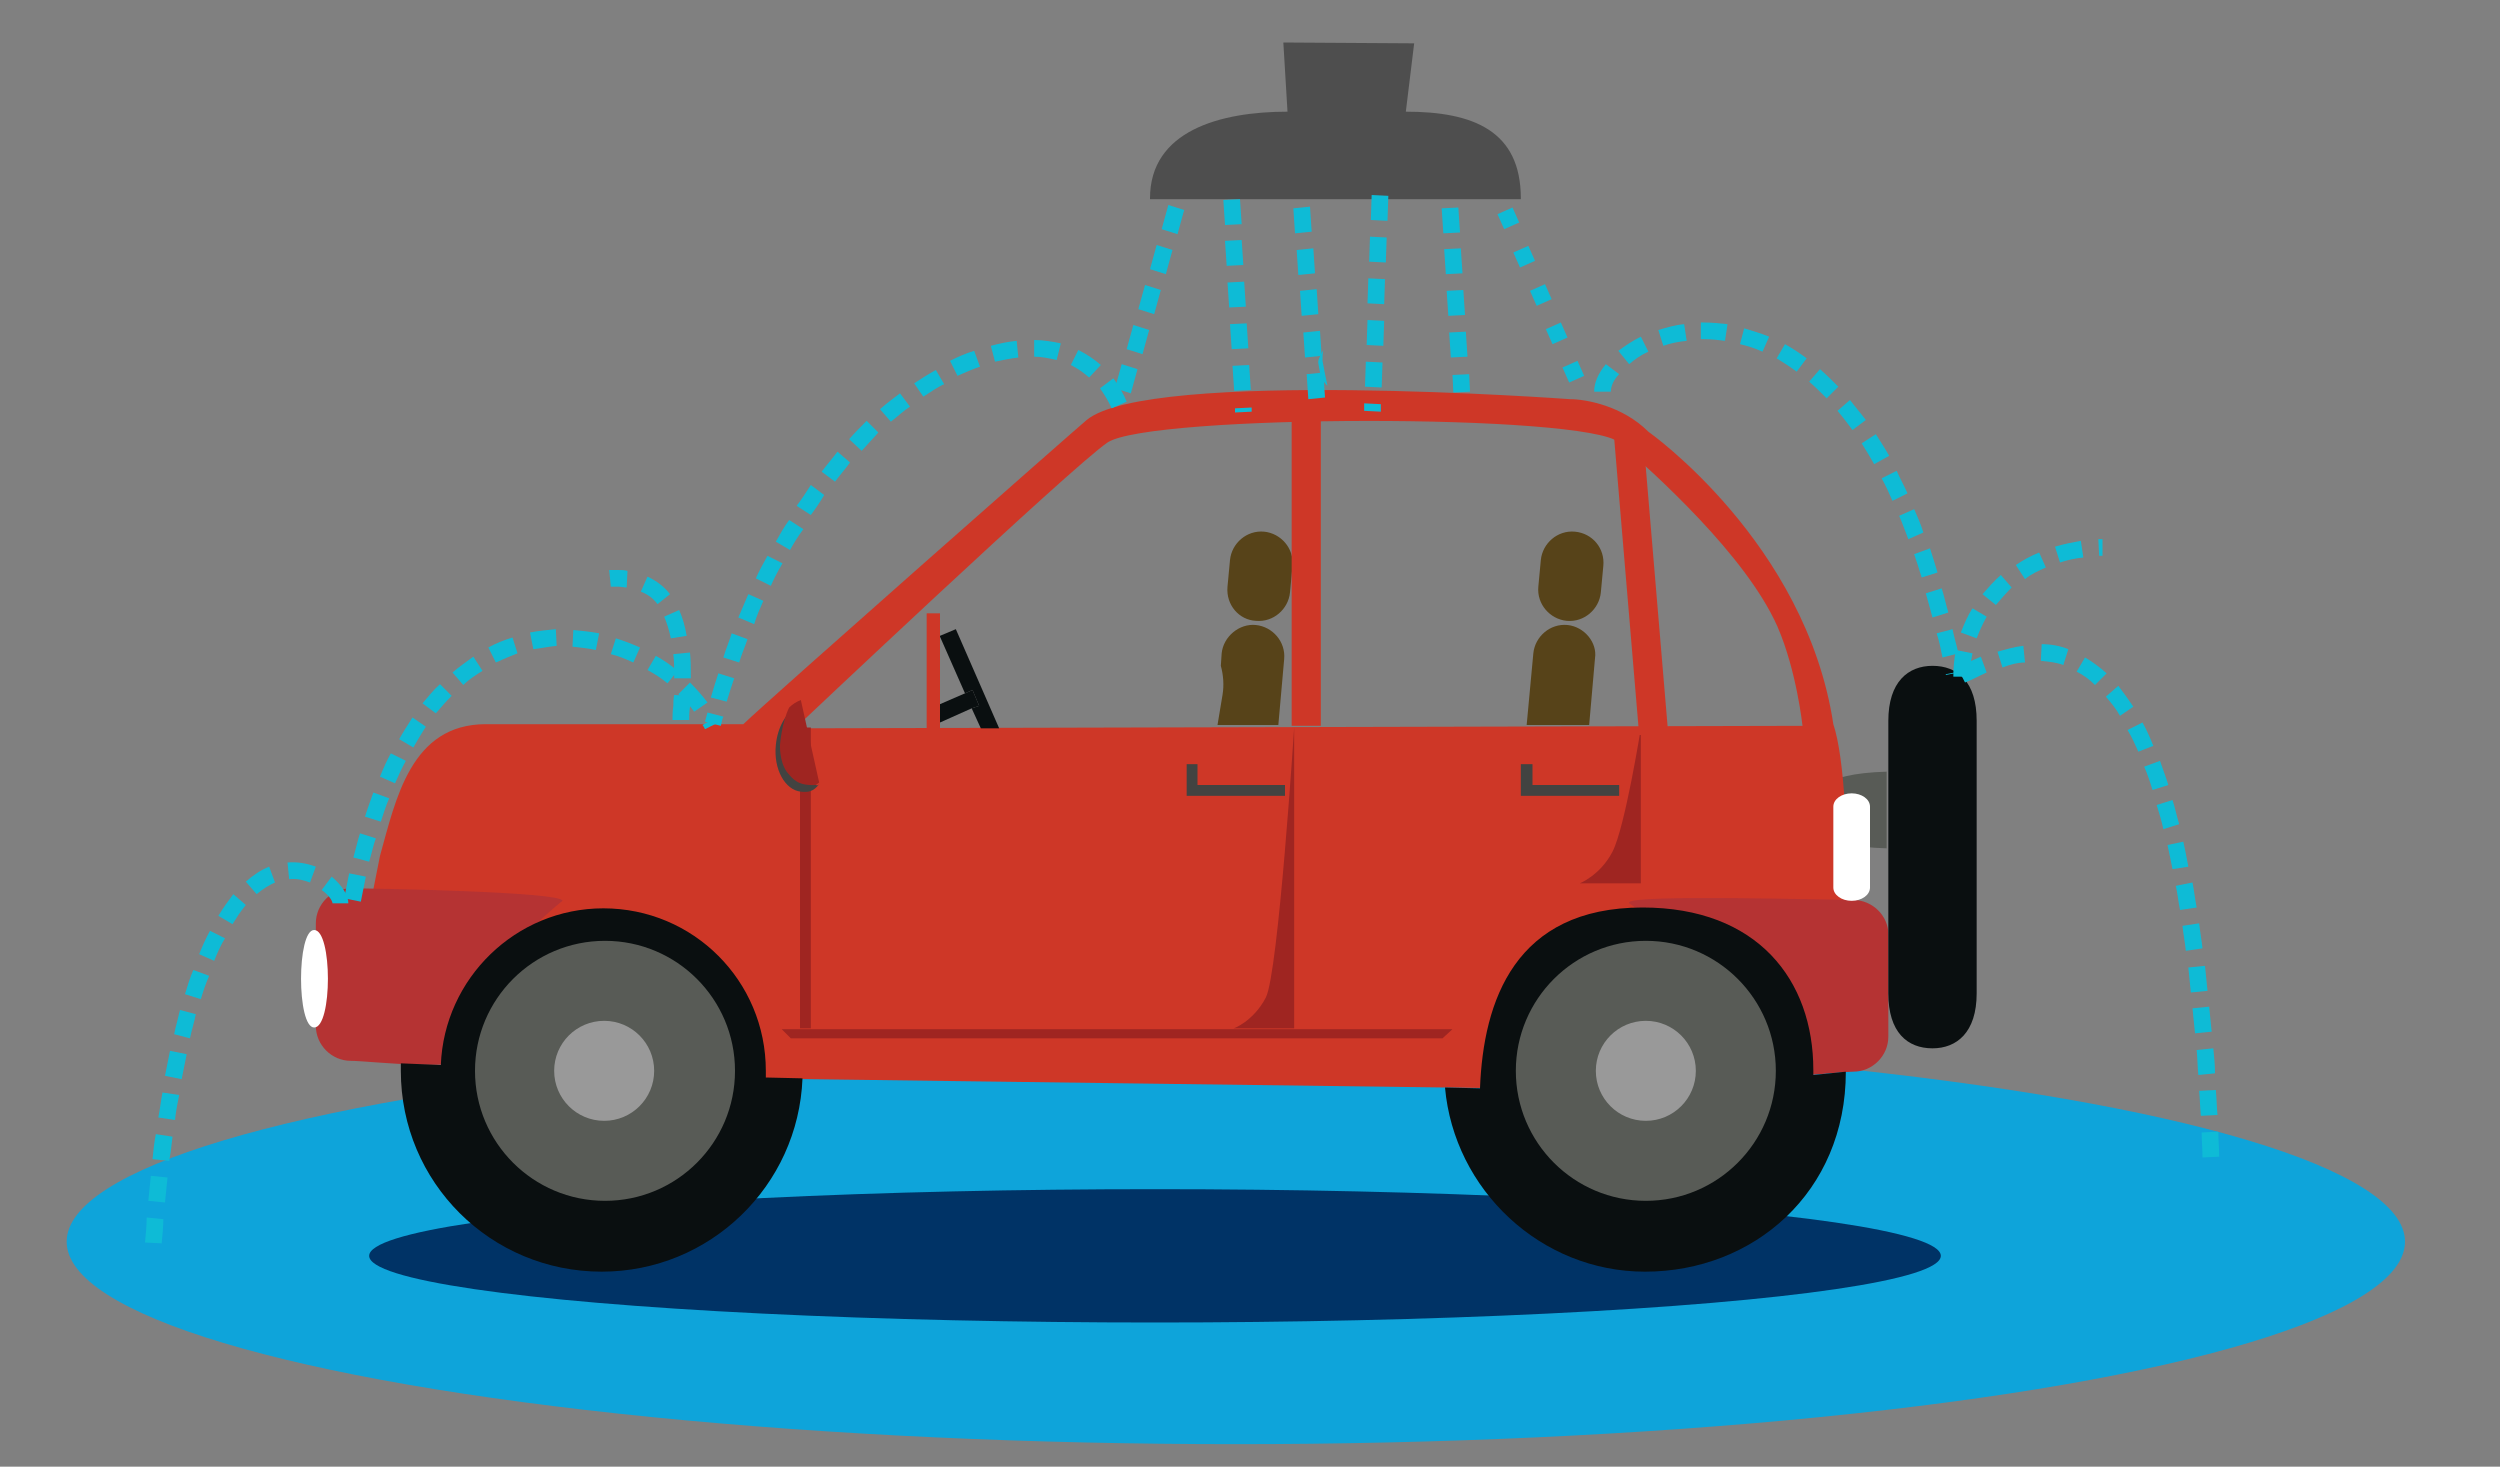 <?xml version="1.0" encoding="utf-8"?>
<!-- Generator: Adobe Illustrator 17.1.0, SVG Export Plug-In . SVG Version: 6.00 Build 0)  -->
<svg version="1.2" baseProfile="tiny" id="Layer_1" xmlns="http://www.w3.org/2000/svg" xmlns:xlink="http://www.w3.org/1999/xlink"
	 x="0px" y="0px" viewBox="0 114 300 176" xml:space="preserve">
<rect x="0" y="114" width="300" height="176" fill="#808080" stroke="none"/>
<ellipse fill="#0EA4DA" cx="148.3" cy="263" rx="140.3" ry="24.3"/>
<path fill="#585B56" d="M226.4,206.6c-3.9,0.1-6.8,0.8-6.8,1.6v6c0,0.8,2.9,1.5,6.8,1.6V206.6z"/>
<g>
	<ellipse fill="#003366" cx="138.6" cy="264.7" rx="94.3" ry="8"/>
	<g>
		<path fill="#CE3727" d="M188.4,161.9c0,0-50.5-3.7-58,2.5c-1.1,0.9-38.2,33.6-41.2,36.5H58.3c-9,0-10.8,9-12.7,15.8l-3,15.1
			c0,6.6,15.6-0.9,21.1,1.8c2.1,1,15.6,9.7,18.1,9.7l121.8,1.6c2.3-2.7,3.5-1.3,5.5-1.6c4-0.6,12.2,0.7,12.2-3.1
			c0,0,1.5-30.9-1.3-39.3c-3.3-21.8-22.2-35.1-22.2-35.1C194.7,162.7,190.3,161.9,188.4,161.9z M95.4,201.4c0,0,33.1-31.3,37.5-34.3
			c5.1-3.4,57.4-3.5,61.4,0c4.1,3.6,15.2,13.5,19,22.1c2.3,5.3,3,11.9,3,11.9L95.4,201.4z"/>
		<path fill="#B53333" d="M56.5,240.5c0,2.3-12.1,0.8-14.4,0.8l0,0c-2.3,0-4.2-1.9-4.2-4.2v-12.3c0-2.3,1.9-4.2,4.2-4.2l0,0
			c2.3,0,25.4,0.4,25.4,1.5c0,0-6.6,5.1-8.3,9.9C57.3,237.2,56.5,240.5,56.5,240.5z"/>
		<rect x="96" y="201.3" fill="#9F2521" width="1.3" height="36.1"/>
		<polygon fill="#9F2521" points="173.1,238.6 94.9,238.6 93.8,237.5 174.3,237.5 		"/>
		<path fill="#B53333" d="M222.4,222c-2.3,0-26.9-0.7-26.9,0.3c0,0,0,0,0,0.1c6.5,4.3,10.7,11.7,10.7,20.1c0,0.2,0,0.5,0,0.7
			c4,0.7,14.3-0.6,16.2-0.6c2.3,0,4.2-1.9,4.2-4.2v-12.3C226.6,223.9,224.7,222,222.4,222z"/>
		<path fill="#9F2521" d="M193.5,216.2c1.5-2.9,3.4-14.8,3.4-14.8V220h-7.3C189.5,220,192,219.1,193.5,216.2z"/>
		<path fill="#0A0F10" d="M217.6,243c0-0.3,0-0.3,0-0.6c0-10.8-6.7-19.5-20.5-19.5c-15.3,0-19.1,11.2-19.5,21.7l-4.2-0.1
			c1.1,12.3,11.5,22.1,24,22.1c13,0,24.1-9.5,24.1-24L217.6,243z"/>
		<path fill="#0A0F10" d="M237.2,233.2c0,4.7-2.4,6.6-5.3,6.6l0,0c-3,0-5.3-1.9-5.3-6.6v-32.7c0-4.7,2.4-6.6,5.3-6.6l0,0
			c3,0,5.3,1.9,5.3,6.6V233.2z"/>
		<rect x="111.2" y="187.6" fill="#CE3727" width="1.6" height="17.1"/>
		<circle fill="#585B56" cx="197.5" cy="242.5" r="15.6"/>
		<circle fill="#999999" cx="197.5" cy="242.5" r="6"/>
		<polygon fill="#424341" points="183.9,208.2 183.9,205.7 182.5,205.7 182.5,209.5 194.3,209.5 194.3,208.2 		"/>
		<polygon fill="#424341" points="143.7,208.2 143.7,205.7 142.4,205.7 142.4,209.5 154.2,209.5 154.2,208.2 		"/>
		<path fill="#424341" d="M97.3,208.1c-1.9-0.2-3.3-2.7-3-5.6c0.1-1.5,0.7-2.8,1.4-3.7c-1.4,0.7-2.4,2.5-2.6,4.6
			c-0.3,2.9,1.1,5.4,3,5.6c0.9,0.1,1.5,0,2.2-0.9C97.9,208.5,97.9,207.9,97.3,208.1z"/>
		<g>
			<polygon fill="#0A0F10" points="117.5,198.7 116.6,199 117.7,201.4 119.9,201.4 114.7,189.5 112.8,190.3 112.8,190.4 
				115.8,197.2 116.7,196.8 			"/>
			<polygon fill="#0A0F10" points="112.8,200.7 116.6,199 117.5,198.7 116.7,196.8 115.8,197.2 112.8,198.5 			"/>
		</g>
		<g>
			<path fill="#574319" d="M154.1,193.1c0.2-2.1-1.4-3.9-3.4-4.1s-3.9,1.4-4.1,3.4l-0.1,1.5c0.3,1.1,0.4,2.3,0.2,3.5l-0.6,3.6h7.3
				L154.1,193.1z"/>
			<path fill="#574319" d="M150.7,188.5c2.1,0.2,3.9-1.4,4.1-3.4l0.3-3.2c0.2-2.1-1.4-3.9-3.4-4.1c-2.1-0.2-3.9,1.4-4.1,3.4
				l-0.3,3.2C147.1,186.6,148.7,188.4,150.7,188.5z"/>
			<path fill="#574319" d="M188.1,189c-2.1-0.2-3.9,1.4-4.1,3.4l-0.8,8.6h7.5l0.7-8C191.7,191.1,190.1,189.2,188.1,189z"/>
			<path fill="#574319" d="M189,177.8c-2.1-0.2-3.9,1.4-4.1,3.4l-0.3,3.2c-0.2,2.1,1.4,3.9,3.4,4.1c2.1,0.2,3.9-1.4,4.1-3.4l0.3-3.2
				C192.6,179.8,191.1,178,189,177.8z"/>
		</g>
		<polygon fill="#CE3727" points="155,164.2 158.5,164.1 158.5,201.1 155,201.1 		"/>
		<polygon fill="#CE3727" points="193.7,166.6 197.2,166.6 200.2,202.2 196.7,202.2 		"/>
		<path fill="#9F2521" d="M151.9,233.7c1.5-2.9,3.4-32.4,3.4-32.4v36.1H148C147.9,237.5,150.4,236.6,151.9,233.7z"/>
	</g>
</g>
<path fill="#0A0F10" d="M91.9,243.3c0-0.3,0-0.6,0-0.8c0-10.8-8.7-19.5-19.5-19.5c-10.5,0-19.1,8.4-19.5,18.8l-4.8-0.2
	c0,0.3,0,0.6,0,0.9c0,13.4,10.8,24.1,24.1,24.1c13,0,23.6-10.3,24.1-23.2L91.9,243.3z"/>
<circle fill="#585B56" cx="72.6" cy="242.5" r="15.6"/>
<circle fill="#999999" cx="72.5" cy="242.5" r="6"/>
<path fill="#FFFFFF" d="M37.7,237.3c-2.1,0-2.1-11.7,0-11.7C39.9,225.6,39.9,237.3,37.7,237.3z"/>
<path fill="#FFFFFF" d="M224.4,220.5c0,0.9-1,1.6-2.2,1.6l0,0c-1.2,0-2.2-0.7-2.2-1.6v-9.7c0-0.9,1-1.6,2.2-1.6l0,0
	c1.2,0,2.2,0.7,2.2,1.6V220.5z"/>
<g>
	<path fill="#0EBBD6" d="M158.2,157.6c0.2,1.1,0.3,2,1.1,2.7c-0.2-0.9-0.4-1.9-0.6-3c0-0.5,0-0.9,0.1-1.3
		C158.5,156.6,158.1,157.2,158.2,157.6z"/>
	<g>
		<path fill="#4E4E4E" d="M154,119.1l0.5,8.3c-8.1,0-16.5,2.3-16.5,10.4v0.1h44.5v-0.1c0-8.1-5.7-10.4-13.8-10.4l1-8.2"/>
		<path fill="#0EBBD6" d="M86.5,201.1l-1.9-0.5c0.1-0.4,0.2-0.7,0.3-1.1l1.9,0.5C86.6,200.4,86.6,200.8,86.5,201.1z M87.2,198.2
			l-1.9-0.5c0.3-1,0.6-2,0.9-2.9l1.9,0.6C87.8,196.3,87.5,197.2,87.2,198.2z M88.7,193.5l-1.9-0.6c0.3-1,0.7-1.9,1-2.9l1.9,0.7
			C89.4,191.6,89,192.5,88.7,193.5z M90.5,188.9l-1.9-0.8c0.4-0.9,0.8-1.9,1.2-2.8l1.8,0.8C91.2,187,90.8,187.9,90.5,188.9z
			 M92.5,184.3l-1.8-0.9c0.4-0.9,0.9-1.8,1.4-2.7l1.8,0.9C93.3,182.6,92.9,183.4,92.5,184.3z M94.8,180l-1.7-1
			c0.5-0.9,1-1.8,1.6-2.6l1.7,1.1C95.8,178.3,95.3,179.1,94.8,180z M97.3,175.8l-1.7-1.1c0.6-0.8,1.2-1.7,1.7-2.5l1.6,1.2
			C98.5,174.1,97.9,175,97.3,175.8z M100.2,171.8l-1.6-1.2c0.6-0.8,1.3-1.6,1.9-2.4l1.5,1.3C101.5,170.2,100.8,171,100.2,171.8z
			 M103.4,168.1l-1.5-1.4c0.7-0.8,1.4-1.5,2.1-2.2l1.4,1.4C104.8,166.6,104.1,167.3,103.4,168.1z M106.9,164.6l-1.3-1.5
			c0.8-0.7,1.6-1.3,2.4-1.9l1.2,1.6C108.4,163.3,107.7,164,106.9,164.6z M133.4,163c-0.4-0.9-0.9-1.7-1.4-2.4l1.6-1.2
			c0.6,0.8,1.2,1.8,1.6,2.8L133.4,163z M110.8,161.6l-1.1-1.6c0.9-0.6,1.7-1.1,2.6-1.6l1,1.7C112.4,160.5,111.6,161.1,110.8,161.6z
			 M130.7,159.3c-0.7-0.6-1.4-1.1-2.2-1.5l0.9-1.8c1,0.5,1.9,1.1,2.7,1.8L130.7,159.3z M114.9,159.1l-0.9-1.8c1-0.5,1.9-0.9,2.9-1.2
			l0.7,1.9C116.7,158.3,115.8,158.7,114.9,159.1z M119.4,157.4l-0.5-1.9c1.1-0.3,2.1-0.5,3.1-0.6l0.2,2
			C121.3,157,120.4,157.2,119.4,157.4z M126.8,157.2c-0.9-0.2-1.8-0.4-2.7-0.4l0-2c1.1,0,2.2,0.2,3.2,0.4L126.8,157.2z"/>
		<path fill="#0EBBD6" d="M233.5,195l0-0.1l2-0.4l0,0.1L233.5,195z M233.1,192.9c-0.2-1-0.4-2-0.7-2.9l1.9-0.5
			c0.2,1,0.5,1.9,0.7,2.9L233.1,192.9z M231.9,188.1c-0.3-1-0.5-1.9-0.8-2.9l1.9-0.6c0.3,0.9,0.5,1.9,0.8,2.9L231.9,188.1z
			 M230.6,183.3c-0.3-1-0.6-1.9-0.9-2.8l1.9-0.7c0.3,0.9,0.6,1.9,0.9,2.9L230.6,183.3z M229,178.7c-0.4-1-0.7-1.9-1.1-2.8l1.8-0.8
			c0.4,0.9,0.8,1.8,1.1,2.8L229,178.7z M227.1,174.1c-0.4-0.9-0.8-1.8-1.3-2.7l1.8-0.9c0.4,0.9,0.9,1.8,1.3,2.7L227.1,174.1z
			 M224.9,169.7c-0.5-0.9-1-1.7-1.5-2.5l1.7-1.1c0.5,0.8,1.1,1.7,1.6,2.6L224.9,169.7z M222.3,165.6c-0.6-0.8-1.2-1.6-1.8-2.3
			l1.5-1.3c0.6,0.8,1.3,1.6,1.9,2.4L222.3,165.6z M219.2,161.8c-0.7-0.7-1.4-1.4-2.1-2l1.3-1.5c0.8,0.7,1.5,1.4,2.2,2.1L219.2,161.8
			z M193.3,161h-2c0-1.1,0.5-2.2,1.4-3.3l1.6,1.2C193.6,159.6,193.3,160.4,193.3,161z M215.6,158.6c-0.8-0.6-1.6-1.1-2.4-1.6l1-1.7
			c0.9,0.5,1.8,1.1,2.6,1.7L215.6,158.6z M195.5,157.7l-1.3-1.6c0.8-0.6,1.7-1.2,2.7-1.7l0.9,1.8
			C196.9,156.6,196.2,157.1,195.5,157.7z M211.5,156.2c-0.9-0.4-1.8-0.7-2.7-0.9l0.5-1.9c1,0.3,2,0.6,3,1L211.5,156.2z M199.6,155.5
			l-0.6-1.9c1-0.3,2-0.6,3.1-0.7l0.3,2C201.4,155,200.4,155.2,199.6,155.5z M207,154.9c-0.8-0.1-1.6-0.2-2.5-0.2l-0.4,0l0-2l0.4,0
			c0.9,0,1.8,0.1,2.8,0.2L207,154.9z"/>
		<path fill="#0EBBD6" d="M43.3,222.2l-2-0.4c0.2-1,0.4-2,0.6-3l2,0.4C43.7,220.2,43.5,221.2,43.3,222.2z M44.3,217.4l-1.9-0.5
			c0.3-1,0.5-2,0.8-2.9l1.9,0.6C44.8,215.4,44.6,216.4,44.3,217.4z M45.7,212.6l-1.9-0.6c0.3-1,0.7-2,1-2.9l1.9,0.7
			C46.3,210.7,46,211.7,45.7,212.6z M47.4,208l-1.8-0.8c0.4-1,0.8-1.9,1.3-2.8l1.8,0.9C48.2,206.2,47.8,207.1,47.4,208z M49.6,203.7
			l-1.7-1c0.5-0.9,1.1-1.8,1.6-2.6l1.6,1.1C50.6,202,50.1,202.8,49.6,203.7z M84.6,201.5c-0.1-0.2-0.2-0.4-0.3-0.5l1.8-1
			c0.1,0.2,0.2,0.4,0.3,0.6L84.6,201.5z M52.3,199.6l-1.6-1.2c0.7-0.8,1.3-1.6,2.1-2.3l1.4,1.4C53.5,198.2,52.9,198.9,52.3,199.6z
			 M83.3,199.4c-0.5-0.7-1.2-1.5-1.9-2.1l1.4-1.4c0.8,0.8,1.5,1.6,2.1,2.4L83.3,199.4z M55.6,196.2l-1.3-1.5
			c0.8-0.7,1.7-1.3,2.5-1.9l1.1,1.7C57.1,195,56.3,195.5,55.6,196.2z M80.1,196c-0.7-0.6-1.5-1.1-2.4-1.6l1-1.7
			c0.9,0.5,1.8,1.1,2.6,1.8L80.1,196z M59.5,193.5l-0.9-1.8c0.9-0.5,1.9-0.9,2.9-1.2l0.6,1.9C61.3,192.7,60.4,193.1,59.5,193.5z
			 M76,193.5c-0.9-0.4-1.8-0.8-2.7-1l0.6-1.9c1,0.3,2,0.7,2.9,1.1L76,193.5z M71.5,192c-0.9-0.2-1.9-0.3-2.8-0.4l0.1-2
			c1,0.1,2.1,0.2,3.1,0.4L71.5,192z M64,191.9l-0.4-2c1-0.2,2.1-0.3,3.1-0.4l0.1,2C65.8,191.6,64.9,191.8,64,191.9z"/>
		<path fill="#0EBBD6" d="M264.3,252.9c0-1-0.1-2-0.1-3l2-0.1c0,1,0.1,2,0.1,3L264.3,252.9z M264.1,247.9c-0.1-1-0.1-2-0.2-3l2-0.1
			c0.1,1,0.1,2,0.2,3L264.1,247.9z M263.8,243c-0.1-1-0.1-2-0.2-3l2-0.2c0.1,1,0.2,2,0.2,3L263.8,243z M263.4,238
			c-0.1-1-0.2-2-0.3-3l2-0.2c0.1,1,0.2,2,0.3,3L263.4,238z M262.9,233.1c-0.1-1-0.2-2-0.3-3l2-0.2c0.1,1,0.2,2,0.3,3L262.9,233.1z
			 M262.3,228.1c-0.1-1-0.3-2-0.4-3l2-0.3c0.1,1,0.3,2,0.4,3L262.3,228.1z M261.6,223.2c-0.2-1-0.3-2-0.5-2.9l2-0.4
			c0.2,1,0.3,2,0.5,3L261.6,223.2z M260.7,218.3c-0.2-1-0.4-2-0.6-2.9l1.9-0.4c0.2,0.9,0.4,1.9,0.6,3L260.7,218.3z M259.6,213.5
			c-0.2-1-0.5-1.9-0.8-2.9l1.9-0.6c0.3,0.9,0.5,1.9,0.8,2.9L259.6,213.5z M258.3,208.8c-0.3-1-0.6-1.9-1-2.8l1.9-0.7
			c0.3,0.9,0.7,1.9,1,2.9L258.3,208.8z M256.6,204.2c-0.4-0.9-0.8-1.8-1.3-2.6l1.8-0.9c0.5,0.9,0.9,1.8,1.3,2.8L256.6,204.2z
			 M254.4,199.9c-0.5-0.9-1.1-1.6-1.7-2.3l1.5-1.3c0.6,0.8,1.2,1.6,1.8,2.5L254.4,199.9z M251.4,196.2c-0.7-0.7-1.4-1.2-2.2-1.6
			l1-1.7c0.9,0.5,1.8,1.2,2.6,1.9L251.4,196.2z M235.8,195.9l-0.9-1.8c0.7-0.4,1.7-0.8,2.8-1.3l0.7,1.9
			C237.5,195.1,236.6,195.6,235.8,195.9z M240.3,194.1l-0.6-1.9c1.1-0.3,2.1-0.6,3.1-0.7l0.2,2C242.2,193.5,241.3,193.7,240.3,194.1
			z M247.6,193.8c-0.8-0.3-1.7-0.4-2.7-0.5l0.1-2c1.1,0,2.2,0.2,3.2,0.6L247.6,193.8z"/>
	</g>
	<path fill="#0EBBD6" d="M135.7,161.2l-1.9-0.6l0.8-2.9l1.9,0.6L135.7,161.2z M137.1,156.5l-1.9-0.6l0.8-2.9l1.9,0.6L137.1,156.5z
		 M138.5,151.7l-1.9-0.6l0.8-2.9l1.9,0.6L138.5,151.7z M139.9,146.9l-1.9-0.6l0.8-2.9l1.9,0.6L139.9,146.9z M141.3,142.1l-1.9-0.6
		l0.8-2.9l1.9,0.6L141.3,142.1z"/>
	<path fill="#0EBBD6" d="M148.2,163.5l0-0.5l2-0.1l0,0.5L148.2,163.5z M148.1,160.9l-0.2-3l2-0.1l0.2,3L148.1,160.9z M147.8,155.9
		l-0.2-3l2-0.1l0.2,3L147.8,155.9z M147.5,150.9l-0.2-3l2-0.1l0.2,3L147.5,150.9z M147.2,145.9l-0.2-3l2-0.1l0.2,3L147.2,145.9z
		 M147,141l-0.2-3l2-0.1l0.2,3L147,141z"/>
	<path fill="#0EBBD6" d="M188.3,159.9l-0.8-1.8l1.8-0.8l0.8,1.8L188.3,159.9z M186.3,155.3l-0.8-1.8l1.8-0.8l0.8,1.8L186.3,155.3z
		 M184.4,150.7l-0.8-1.8l1.8-0.8l0.8,1.8L184.4,150.7z M182.4,146.1l-0.8-1.8l1.8-0.8l0.8,1.8L182.4,146.1z M180.5,141.5l-0.8-1.8
		l1.8-0.8l0.8,1.8L180.5,141.5z"/>
	<path fill="#0EBBD6" d="M174.4,161.1l-0.1-2.1l2-0.1l0.1,2.1L174.4,161.1z M174.1,156.9l-0.2-3l2-0.1l0.2,3L174.1,156.9z
		 M173.8,151.9l-0.2-3l2-0.1l0.2,3L173.8,151.9z M173.5,146.9l-0.2-3l2-0.1l0.2,3L173.5,146.9z M173.2,142l-0.2-3l2-0.1l0.2,3
		L173.2,142z"/>
	<path fill="#0EBBD6" d="M165.7,163.4l-2-0.1l0-0.9l2,0.1L165.7,163.4z M165.8,160.5l-2-0.1l0.1-3l2,0.1L165.8,160.5z M166,155.5
		l-2-0.1l0.1-3l2,0.1L166,155.5z M166.1,150.5l-2-0.1l0.1-3l2,0.1L166.1,150.5z M166.3,145.5l-2-0.1l0.1-3l2,0.1L166.3,145.5z
		 M166.5,140.5l-2-0.1l0.1-3l2,0.1L166.5,140.5z"/>
	<path fill="#0EBBD6" d="M157,161.9l-0.2-3l2-0.2l0.2,3L157,161.9z M156.6,156.9l-0.2-3l2-0.2l0.2,3L156.6,156.9z M156.2,151.9
		l-0.2-3l2-0.2l0.2,3L156.2,151.9z M155.8,147l-0.2-3l2-0.2l0.2,3L155.8,147z M155.4,142l-0.2-3l2-0.2l0.2,3L155.4,142z"/>
	<path fill="#0EBBD6" d="M236.4,195.2h-2c0-1.1,0.1-2.1,0.3-3.2l2,0.4C236.5,193.3,236.4,194.3,236.4,195.2z M237.2,190.6l-1.9-0.7
		c0.4-1,0.8-2,1.4-2.9l1.7,1C237.9,188.9,237.5,189.8,237.2,190.6z M239.5,186.6l-1.6-1.3c0.7-0.8,1.4-1.6,2.2-2.3l1.3,1.5
		C240.7,185.2,240.1,185.9,239.5,186.6z M243,183.5l-1.1-1.7c0.9-0.6,1.8-1.1,2.8-1.5l0.8,1.8C244.6,182.5,243.7,182.9,243,183.5z
		 M247.2,181.5l-0.6-1.9c1-0.3,2-0.5,3.1-0.7l0.3,2C249,181,248.1,181.2,247.2,181.5z M251.9,180.7l-0.1-2c0.2,0,0.3,0,0.5,0v2
		C252.2,180.7,252,180.7,251.9,180.7z"/>
	<path fill="#0EBBD6" d="M82.7,200.4h-2c0-0.4,0-1,0.1-1.7c0-0.4,0-0.8,0.1-1.3l2,0.1c0,0.5,0,0.9-0.1,1.3
		C82.7,199.5,82.7,200,82.7,200.4z M82.9,195.4l-2,0l0-0.3c0-0.9,0-1.8-0.1-2.6l2-0.2c0.1,0.9,0.1,1.8,0.1,2.8L82.9,195.4z
		 M80.5,190.6c-0.2-1-0.5-1.9-0.8-2.6l1.8-0.8c0.4,0.9,0.7,1.9,0.9,3.1L80.5,190.6z M78.9,186.5c-0.5-0.7-1.2-1.2-2-1.5l0.8-1.8
		c1.1,0.5,2,1.2,2.7,2.1L78.9,186.5z M75.2,184.5c-0.3,0-0.7-0.1-1-0.1c-0.3,0-0.6,0-0.9,0l-0.2-2c0.4,0,0.7,0,1,0
		c0.4,0,0.8,0,1.2,0.1L75.2,184.5z"/>
	<path fill="#0EBBD6" d="M19.4,263.2l-2-0.1c0.1-1,0.2-2,0.2-3l2,0.2C19.6,261.2,19.5,262.2,19.4,263.2z M19.8,258.3l-2-0.2
		c0.1-1,0.2-2,0.3-3l2,0.2C20,256.3,19.9,257.2,19.8,258.3z M20.3,253.3l-2-0.2c0.1-1,0.2-2,0.4-3l2,0.3
		C20.6,251.3,20.5,252.3,20.3,253.3z M21,248.4l-2-0.3c0.2-1,0.3-2,0.5-3l2,0.3C21.3,246.4,21.1,247.4,21,248.4z M21.8,243.5l-2-0.4
		c0.2-1,0.4-2,0.6-3l2,0.4C22.2,241.5,22,242.5,21.8,243.5z M22.8,238.6l-1.9-0.5c0.2-1,0.5-2,0.7-2.9l1.9,0.5
		C23.3,236.7,23,237.6,22.8,238.6z M24.1,233.9l-1.9-0.6c0.3-1,0.6-2,1-2.9l1.9,0.7C24.7,232,24.4,232.9,24.1,233.9z M25.7,229.3
		l-1.8-0.8c0.4-1,0.8-1.9,1.3-2.8l1.8,0.9C26.5,227.4,26.1,228.3,25.7,229.3z M27.9,224.9l-1.7-1c0.6-1,1.2-1.8,1.8-2.6l1.5,1.3
		C28.9,223.3,28.4,224.1,27.9,224.9z M39.9,222.4c0-0.2-0.3-0.9-1.3-1.6l1.2-1.6c1.2,1,2,2.2,2,3.2L39.9,222.4z M30.8,221.3
		l-1.3-1.5c0.9-0.8,1.8-1.4,2.8-1.8l0.7,1.9C32.3,220.2,31.5,220.7,30.8,221.3z M37.2,219.9c-0.8-0.3-1.6-0.5-2.5-0.4l-0.2-2
		c1.2-0.1,2.3,0.1,3.4,0.5L37.2,219.9z"/>
</g>
<path fill="#9F2521" d="M96.1,198c-0.5,0.2-1,0.5-1.4,0.9c-0.9,1.8-1.1,4.5-1.1,4.5s-0.1,1.9,0.8,3.2c0.8,1,1.4,1.7,3.5,1.6
	c0.1-0.1,0.3-0.2,0.4-0.3L96.1,198z"/>
</svg>
